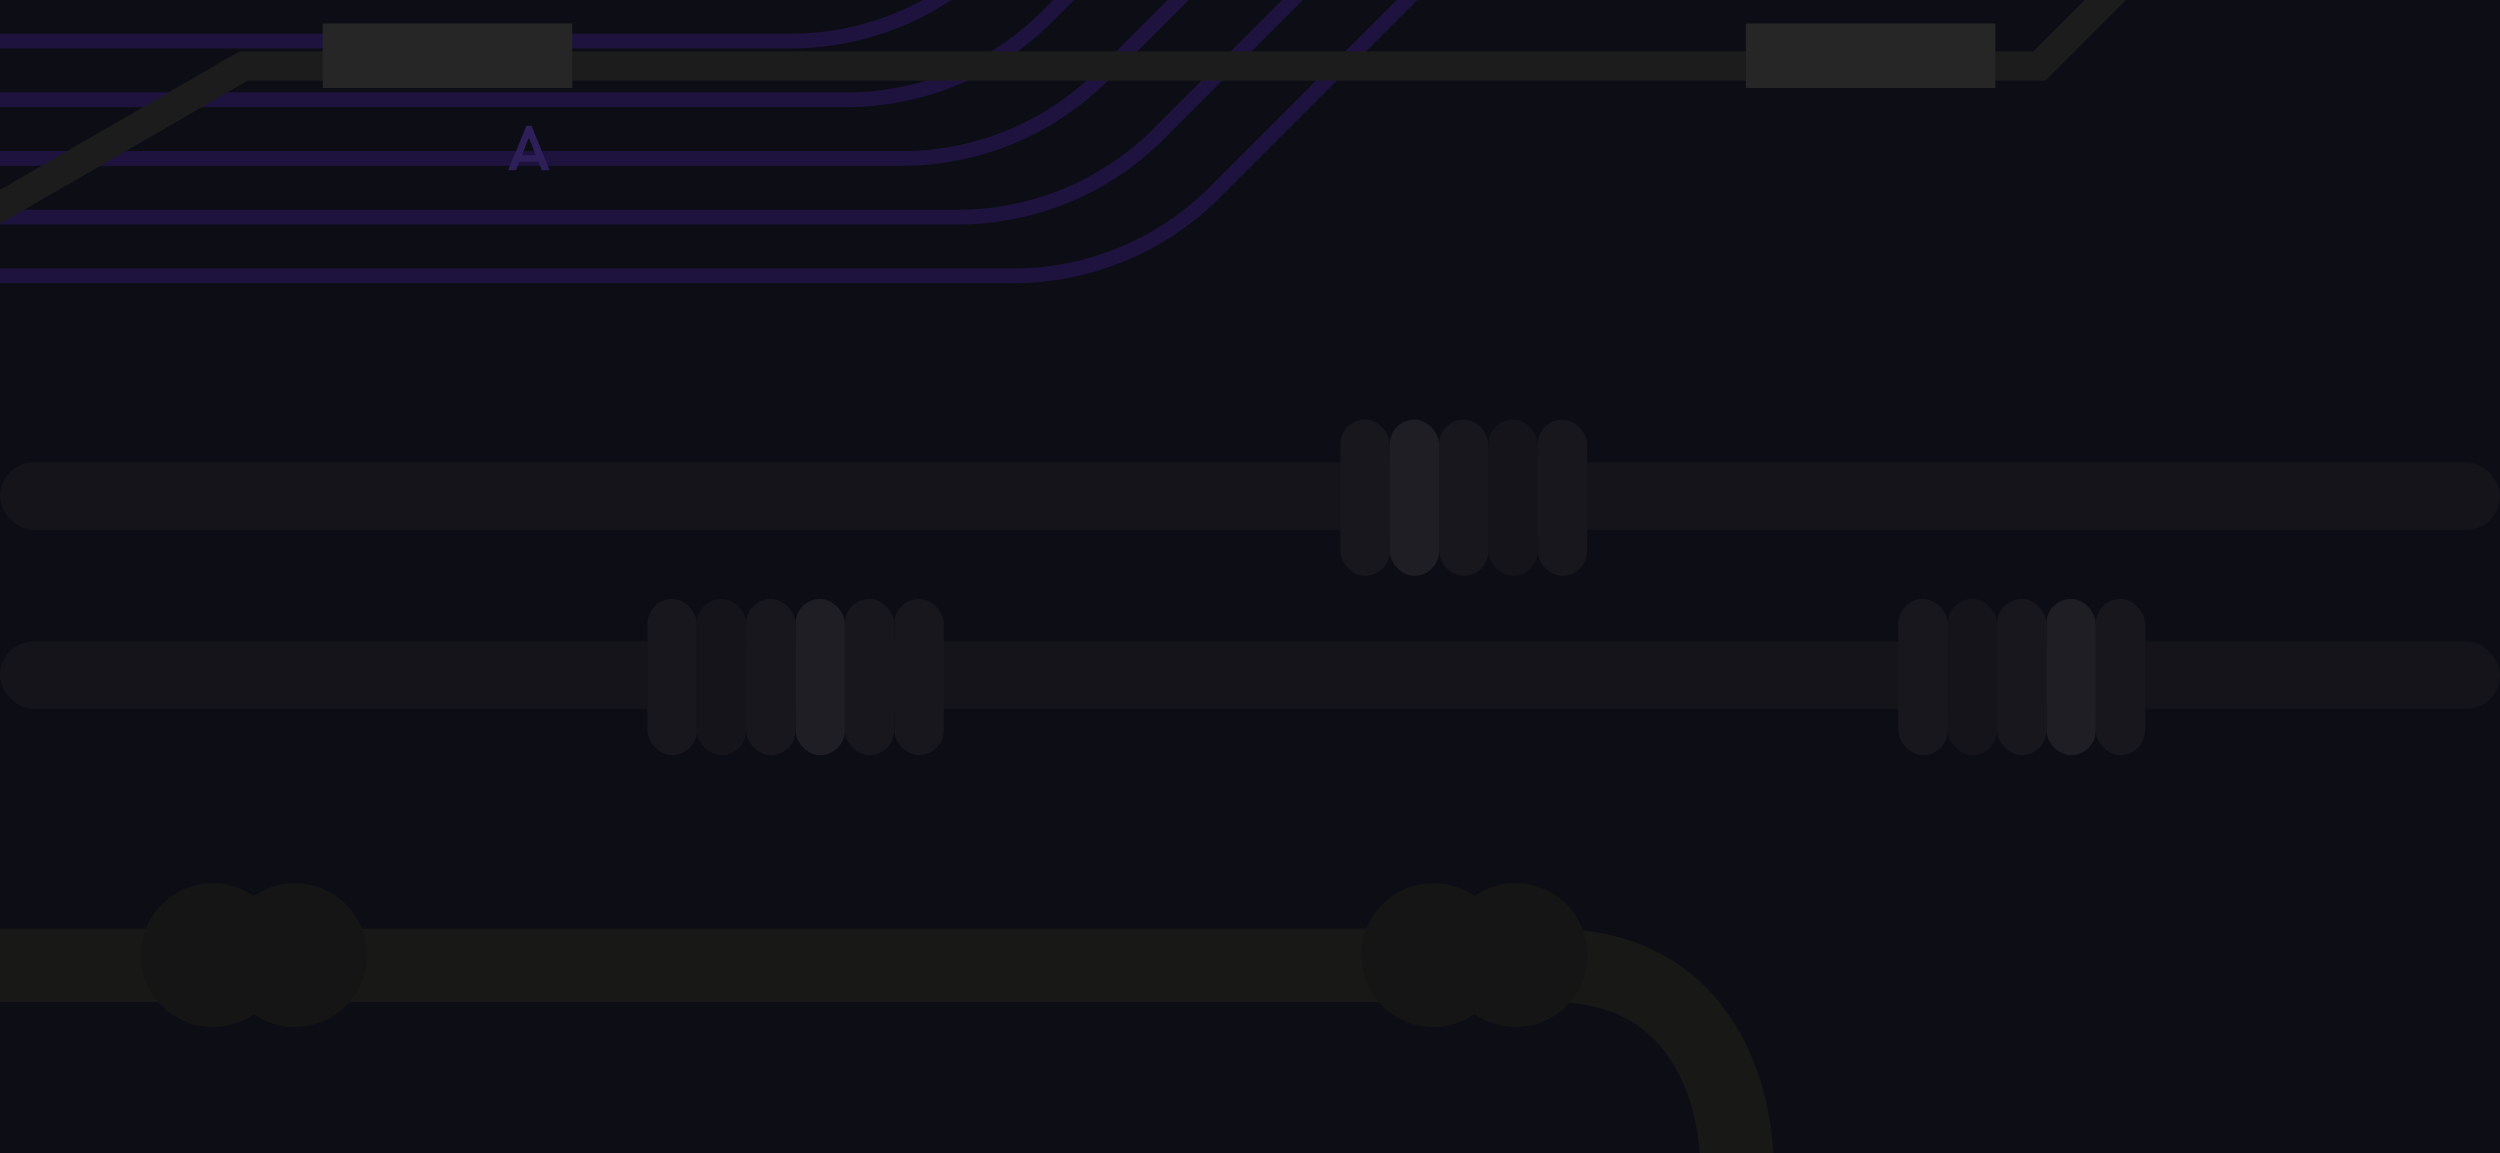 <svg xmlns="http://www.w3.org/2000/svg" fill="none" viewBox="0 0 852 393">
    <g clip-path="url(#a)">
        <path fill="#0D0D16" d="M852 0v393H0V0z"/>
        <path stroke="#1E133F" stroke-width="5" d="M-20 94h365.32a97 97 0 0 0 68.6-28.41L486.5-7"/>
        <path stroke="#1E133F" stroke-width="5" d="M-39 74h365.32a97 97 0 0 0 68.6-28.41L467.5-27"/>
        <path stroke="#1E133F" stroke-width="5" d="M-58 54h365.32a97 97 0 0 0 68.6-28.41L448.5-47"/>
        <path stroke="#1E133F" stroke-width="5" d="M-77 34h365.32a97 97 0 0 0 68.6-28.41L429.5-67"/>
        <path stroke="#1E133F" stroke-width="5" d="M-96 14h365.32a97 97 0 0 0 68.6-28.41L410.5-87"/>
        <g filter="url(#b)">
            <path stroke="#181817" stroke-width="25" d="M591.81 400c1.78-25-8.29-75-62.8-75H0"/>
        </g>
        <circle cx="72.5" cy="325.5" r="24.5" fill="#151515"/>
        <circle cx="488.5" cy="325.5" r="24.5" fill="#151515"/>
        <circle cx="100.5" cy="325.5" r="24.5" fill="#151515"/>
        <circle cx="516.5" cy="325.5" r="24.5" fill="#151515"/>
        <g filter="url(#c)" opacity=".3">
            <rect width="852" height="23" y="153.6" fill="#242424" rx="11.5"/>
            <rect width="16.81" height="53.23" x="456.82" y="139" fill="#302E2E" rx="8.4"/>
            <rect width="16.81" height="53.23" x="473.62" y="139" fill="#464646" rx="8.4"/>
            <rect width="16.81" height="53.23" x="490.43" y="139" fill="#302E2E" rx="8.4"/>
            <rect width="16.81" height="53.23" x="507.24" y="139" fill="#242424" rx="8.4"/>
            <rect width="16.81" height="53.23" x="524.05" y="139" fill="#302E2E" rx="8.4"/>
            <rect width="852" height="23" x="852" y="237.6" fill="#242424" rx="11.5" transform="rotate(-180 852 237.6)"/>
            <rect width="16.81" height="53.23" x="304.72" y="253.35" fill="#302E2E" rx="8.4" transform="rotate(-180 304.72 253.35)"/>
            <rect width="16.81" height="53.23" x="321.59" y="253.35" fill="#302E2E" rx="8.4" transform="rotate(-180 321.59 253.35)"/>
            <rect width="16.81" height="53.23" x="731.04" y="253.35" fill="#302E2E" rx="8.4" transform="rotate(-180 731.04 253.35)"/>
            <rect width="16.81" height="53.23" x="287.91" y="253.35" fill="#464646" rx="8.4" transform="rotate(-180 287.91 253.35)"/>
            <rect width="16.81" height="53.23" x="714.23" y="253.35" fill="#464646" rx="8.4" transform="rotate(-180 714.23 253.35)"/>
            <rect width="16.81" height="53.23" x="271.11" y="253.35" fill="#302E2E" rx="8.4" transform="rotate(-180 271.1 253.35)"/>
            <rect width="16.81" height="53.23" x="697.43" y="253.35" fill="#302E2E" rx="8.4" transform="rotate(-180 697.43 253.35)"/>
            <rect width="16.81" height="53.23" x="254.3" y="253.35" fill="#242424" rx="8.4" transform="rotate(-180 254.3 253.35)"/>
            <rect width="16.81" height="53.23" x="680.62" y="253.35" fill="#242424" rx="8.4" transform="rotate(-180 680.62 253.35)"/>
            <rect width="16.81" height="53.23" x="237.49" y="253.35" fill="#302E2E" rx="8.4" transform="rotate(-180 237.49 253.35)"/>
            <rect width="16.81" height="53.23" x="663.81" y="253.35" fill="#302E2E" rx="8.4" transform="rotate(-180 663.8 253.35)"/>
        </g>
        <g filter="url(#d)">
            <path stroke="#1C1C1C" stroke-width="10" d="m-13 74 96-55.5h612l84-84"/>
        </g>
        <path fill="#2E1F59" d="m173.18 58 6.22-15.13h1.73L187.3 58h-2.68l-4.84-12.25h.9L175.82 58h-2.63Zm3.06-2.92v-2.16h8.02v2.16h-8.02Z"/>
        <path fill="#262626" d="M110 8h85v22h-85zm485 0h85v22h-85z"/>
    </g>
    <defs>
        <filter id="b" width="612.5" height="96.39" x="-4" y="312.5" color-interpolation-filters="sRGB" filterUnits="userSpaceOnUse">
            <feFlood flood-opacity="0" result="BackgroundImageFix"/>
            <feColorMatrix in="SourceAlpha" result="hardAlpha" values="0 0 0 0 0 0 0 0 0 0 0 0 0 0 0 0 0 0 127 0"/>
            <feOffset dy="4"/>
            <feGaussianBlur stdDeviation="2"/>
            <feComposite in2="hardAlpha" operator="out"/>
            <feColorMatrix values="0 0 0 0 0 0 0 0 0 0 0 0 0 0 0 0 0 0 0.25 0"/>
            <feBlend in2="BackgroundImageFix" result="effect1_dropShadow_3424_214"/>
            <feBlend in="SourceGraphic" in2="effect1_dropShadow_3424_214" result="shape"/>
        </filter>
        <filter id="c" width="860" height="122.35" x="-4" y="139" color-interpolation-filters="sRGB" filterUnits="userSpaceOnUse">
            <feFlood flood-opacity="0" result="BackgroundImageFix"/>
            <feColorMatrix in="SourceAlpha" result="hardAlpha" values="0 0 0 0 0 0 0 0 0 0 0 0 0 0 0 0 0 0 127 0"/>
            <feOffset dy="4"/>
            <feGaussianBlur stdDeviation="2"/>
            <feComposite in2="hardAlpha" operator="out"/>
            <feColorMatrix values="0 0 0 0 0 0 0 0 0 0 0 0 0 0 0 0 0 0 0.25 0"/>
            <feBlend in2="BackgroundImageFix" result="effect1_dropShadow_3424_214"/>
            <feBlend in="SourceGraphic" in2="effect1_dropShadow_3424_214" result="shape"/>
        </filter>
        <filter id="d" width="806.04" height="155.36" x="-19.5" y="-69.04" color-interpolation-filters="sRGB" filterUnits="userSpaceOnUse">
            <feFlood flood-opacity="0" result="BackgroundImageFix"/>
            <feColorMatrix in="SourceAlpha" result="hardAlpha" values="0 0 0 0 0 0 0 0 0 0 0 0 0 0 0 0 0 0 127 0"/>
            <feOffset dy="4"/>
            <feGaussianBlur stdDeviation="2"/>
            <feComposite in2="hardAlpha" operator="out"/>
            <feColorMatrix values="0 0 0 0 0 0 0 0 0 0 0 0 0 0 0 0 0 0 0.25 0"/>
            <feBlend in2="BackgroundImageFix" result="effect1_dropShadow_3424_214"/>
            <feBlend in="SourceGraphic" in2="effect1_dropShadow_3424_214" result="shape"/>
        </filter>
        <clipPath id="a">
            <path fill="#fff" d="M0 0h393v852H0z" transform="rotate(90 426 426)"/>
        </clipPath>
    </defs>
</svg>